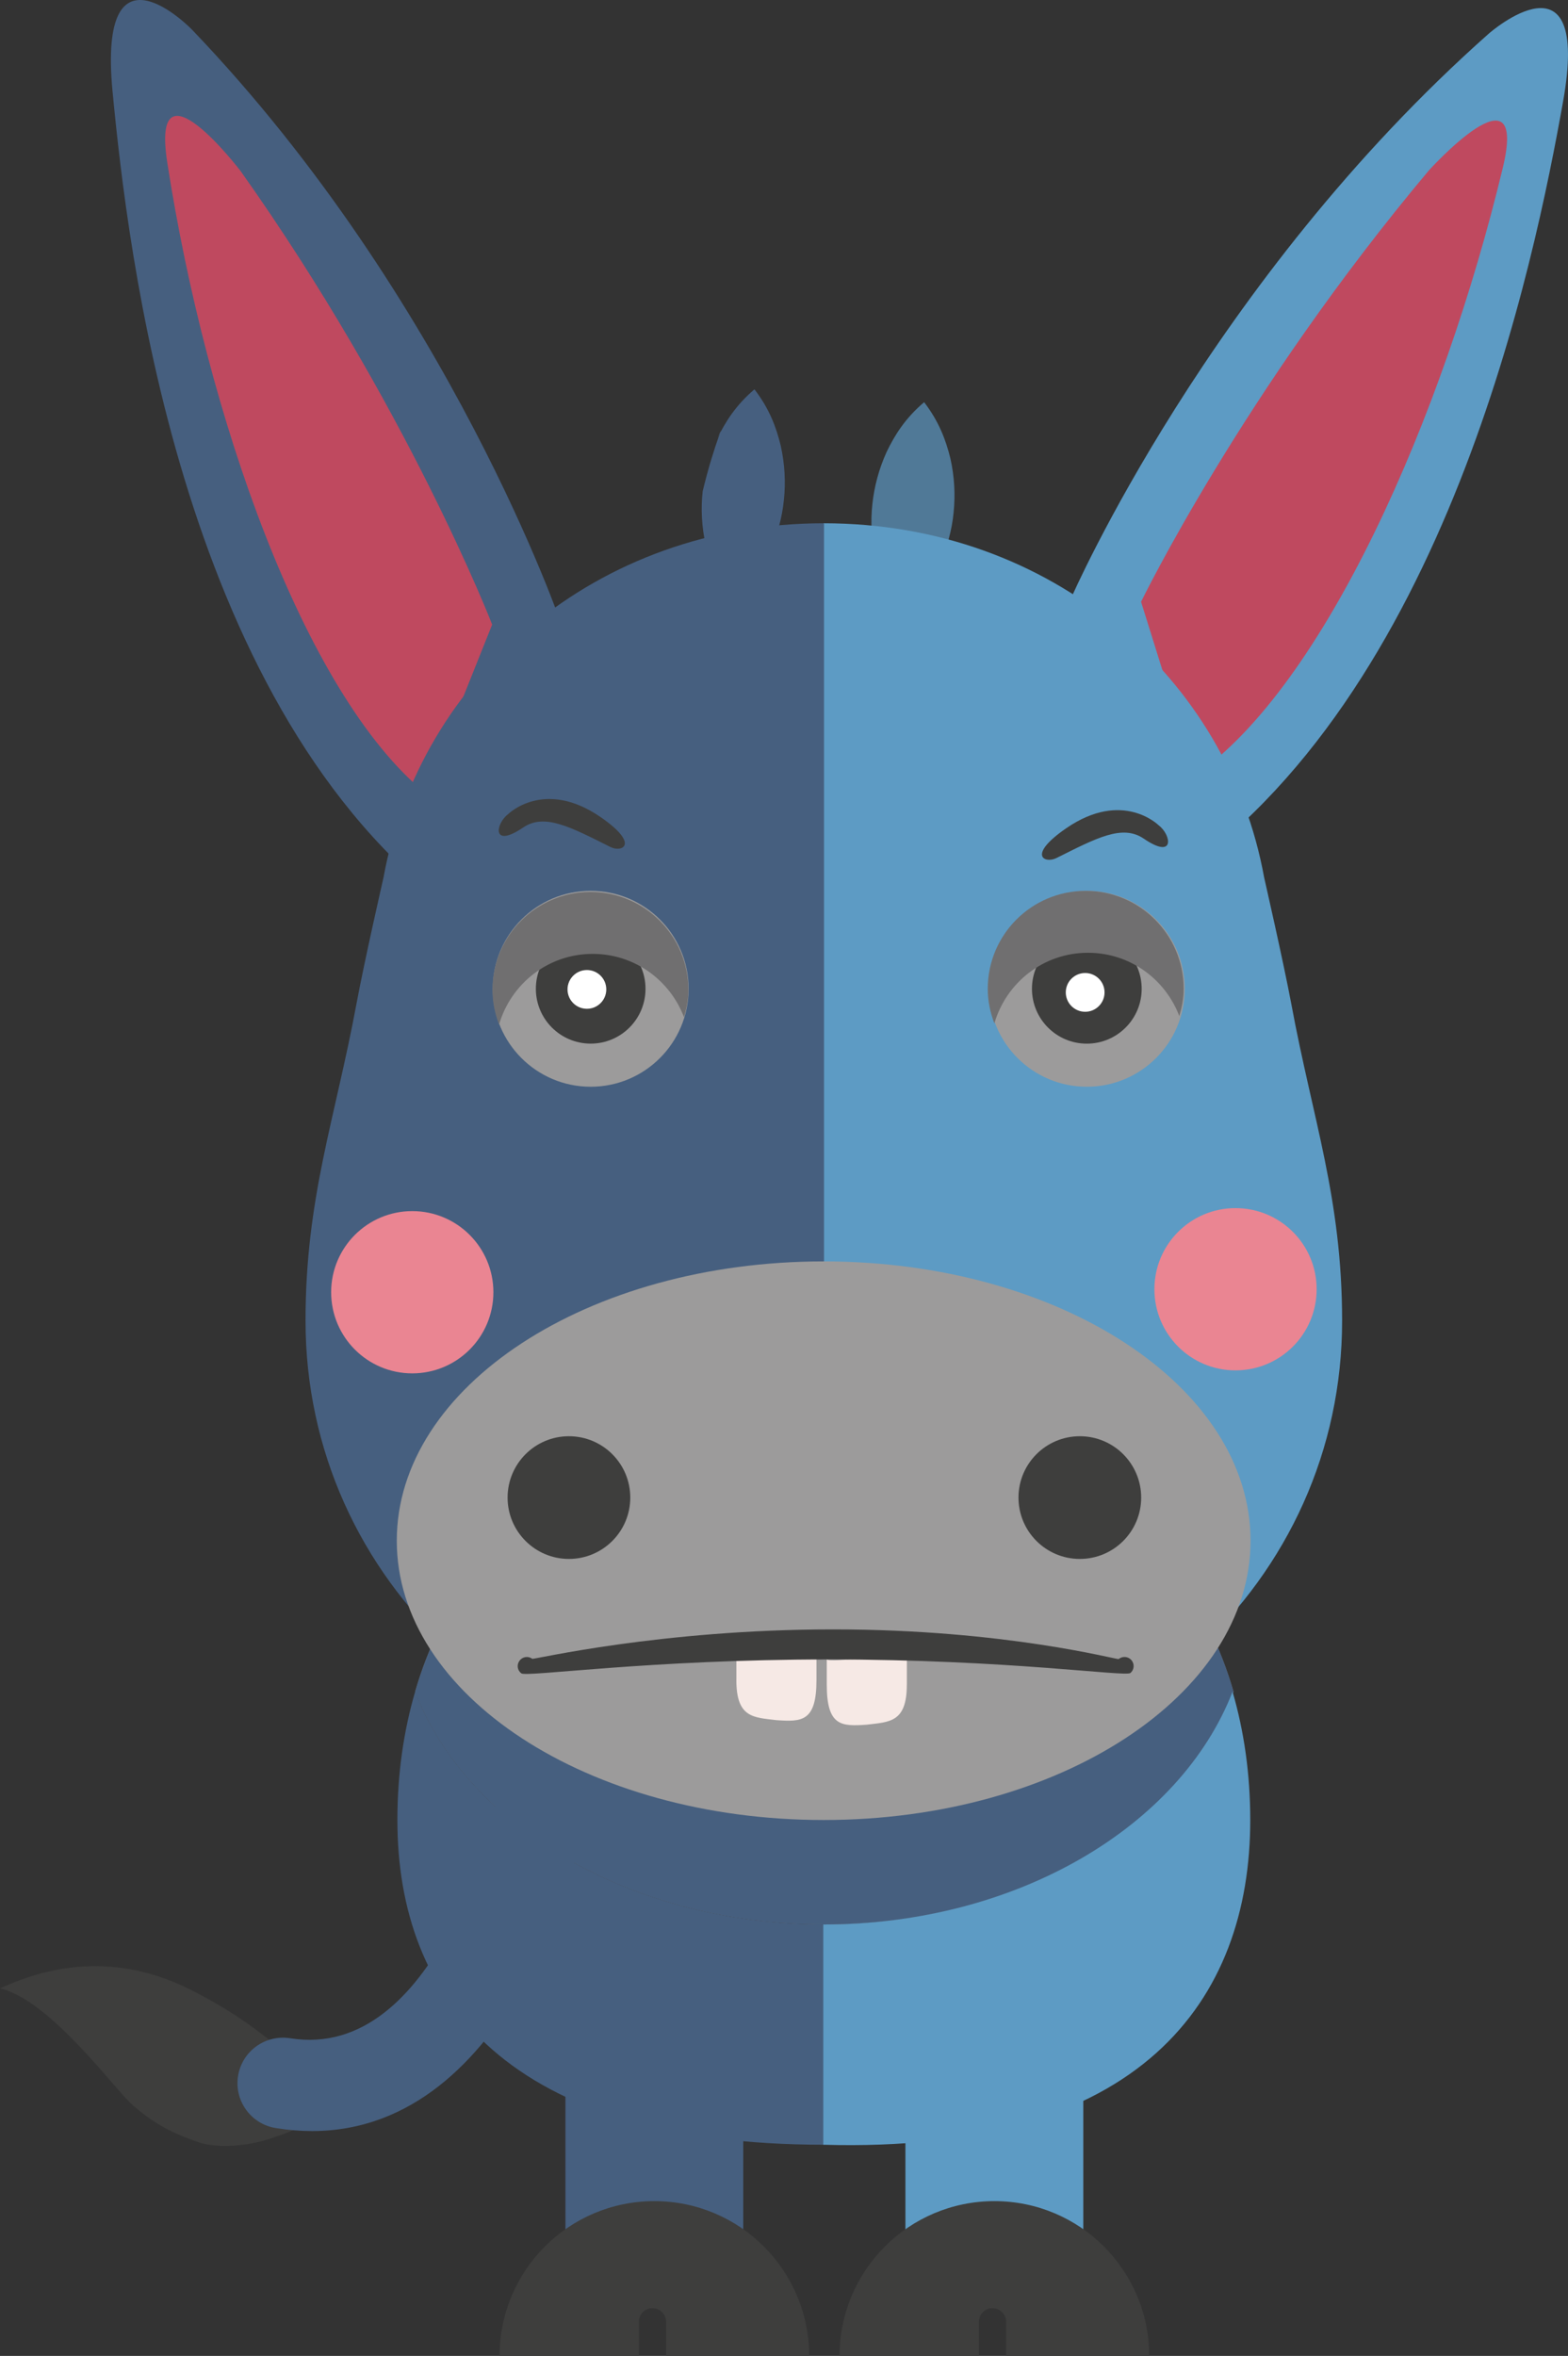 <?xml version="1.0" encoding="utf-8"?>
<!-- Generator: Adobe Illustrator 16.0.3, SVG Export Plug-In . SVG Version: 6.00 Build 0)  -->
<!DOCTYPE svg PUBLIC "-//W3C//DTD SVG 1.1//EN" "http://www.w3.org/Graphics/SVG/1.1/DTD/svg11.dtd">
<svg version="1.1" id="Layer_1" xmlns:x="http://ns.adobe.com/Extensibility/1.0/" xmlns:i="http://ns.adobe.com/AdobeIllustrator/10.0/" xmlns:graph="http://ns.adobe.com/Graphs/1.0/"
	 xmlns="http://www.w3.org/2000/svg" xmlns:xlink="http://www.w3.org/1999/xlink" xmlns:a="http://ns.adobe.com/AdobeSVGViewerExtensions/3.0/"
	 x="0px" y="0px" width="43.529px" height="65.396px" viewBox="0 0 43.529 65.396" enable-background="new 0 0 43.529 65.396"
	 xml:space="preserve">
<rect x="0" y="0" width="43.529" height="65.396" fill="#333333" stroke="none"/>
<g>
	<g>
		<g>
			<g>
				<path fill="#5D9BC4" d="M29.752,16.567c0,0,3.82-8.76,11.584-15.639c0,0,2.841-2.489,2.055,1.898
					c-0.785,4.387-3.224,16.527-10.931,21.637L29.752,16.567z"/>
			</g>
		</g>
		<g>
			<g>
				<path fill="#BF495F" d="M31.677,16.705c0,0,2.832-5.833,7.99-11.975c0,0,2.774-3.069,2.05-0.063
					c-1.659,6.9-4.948,14.367-8.536,16.854L31.677,16.705z"/>
			</g>
		</g>
	</g>
	<g>
		<g>
			<g>
				<path fill="#465F7F" d="M15.593,17.356c0,0-3.089-9.043-10.264-16.534c0,0-2.627-2.715-2.204,1.722
					c0.424,4.439,1.858,16.736,9.122,22.463L15.593,17.356z"/>
			</g>
		</g>
		<g>
			<g>
				<path fill="#BF495F" d="M13.663,17.337c0,0-2.344-6.047-6.983-12.588c0,0-2.51-3.287-2.036-0.233
					c1.088,7.013,3.782,14.715,7.153,17.488L13.663,17.337z"/>
			</g>
		</g>
	</g>
</g>
<g>
	<g>
		<g>
			<g opacity="0.39">
				<g>
					<path fill="#C6CCD6" d="M22.885,53.419c5.377,0,9.912-2.726,11.359-6.461c-1.447-4.993-5.982-7.722-11.359-7.722
						c-5.38,0-9.914,2.729-11.361,7.722C12.972,50.693,17.506,53.419,22.885,53.419z"/>
				</g>
			</g>
			<g>
				<g>
					<path fill="#465F7F" d="M22.885,53.419c5.377,0,9.912-2.726,11.359-6.461c-1.447-4.993-5.982-7.722-11.359-7.722
						c-5.38,0-9.914,2.729-11.361,7.722C12.972,50.693,17.506,53.419,22.885,53.419z"/>
				</g>
			</g>
			<g>
				<g>
					<path fill="#465F7F" d="M11.524,46.958c-0.316,1.083-0.492,2.271-0.492,3.562c0,4.977,3.079,9.014,11.853,9.014v-6.114
						C17.506,53.419,12.972,50.693,11.524,46.958z"/>
				</g>
			</g>
			<g>
				<g>
					<path fill="#5D9BC4" d="M34.217,46.958c0.315,1.083,0.491,2.271,0.491,3.562c0,4.977-3.011,9.268-11.853,9.014v-6.114
						C28.236,53.419,32.769,50.693,34.217,46.958z"/>
				</g>
			</g>
		</g>
	</g>
	<g>
		<g>
			<g>
				<rect x="15.697" y="56.382" fill="#465F7F" width="4.936" height="6.807"/>
			</g>
		</g>
		<g>
			<g>
				<rect x="25.135" y="56.382" fill="#5D9BC4" width="4.938" height="6.807"/>
			</g>
		</g>
		<g>
			<g>
				<g>
					<path fill="#3E3E3D" d="M18.114,64.071c0.208,0,0.377,0.171,0.377,0.38v0.945h3.972c0-2.373-1.925-4.297-4.298-4.297
						c-2.373,0-4.296,1.924-4.296,4.297h3.867v-0.945C17.735,64.24,17.903,64.071,18.114,64.071z"/>
				</g>
			</g>
		</g>
		<g>
			<g>
				<g>
					<path fill="#3E3E3D" d="M27.55,64.071c0.211,0,0.382,0.171,0.382,0.38v0.945h3.971c0-2.373-1.924-4.297-4.297-4.297
						c-2.374,0-4.299,1.924-4.299,4.297h3.869v-0.945C27.176,64.24,27.344,64.071,27.55,64.071z"/>
				</g>
			</g>
		</g>
	</g>
</g>
<g>
	<g>
		<g>
			<g>
				<path fill="#465F7F" d="M20.944,10.807c0.416,0.54,0.606,1.056,0.73,1.565c0.112,0.509,0.14,1.009,0.088,1.501
					c-0.049,0.489-0.177,0.972-0.394,1.447c-0.226,0.473-0.521,0.938-1.043,1.381c-0.419-0.54-0.609-1.059-0.733-1.566
					c-0.113-0.508-0.138-1.008-0.085-1.499c0.332-1.385,0.698-2.1,0.398-1.448C20.132,11.715,20.425,11.249,20.944,10.807z"/>
			</g>
		</g>
		<g>
			<g>
				<path fill="#507997" d="M25.655,11.164c0.414,0.54,0.605,1.057,0.729,1.564c0.114,0.51,0.139,1.009,0.089,1.5
					c-0.048,0.49-0.18,0.975-0.396,1.449c-0.226,0.473-0.519,0.939-1.04,1.38c-0.418-0.542-0.612-1.057-0.733-1.566
					c-0.113-0.509-0.14-1.009-0.086-1.499c0.053-0.491,0.181-0.974,0.396-1.448C24.841,12.072,25.134,11.605,25.655,11.164z"/>
			</g>
		</g>
	</g>
	<g>
		<g>
			<g>
				<path fill="#5D9BC4" d="M35.847,27.864c-0.22-1.174-0.753-3.504-0.753-3.504c-1.006-5.548-5.892-9.835-12.229-9.835v35.124
					c8.367,0,14.393-5.813,14.393-12.986C37.258,33.264,36.442,31.083,35.847,27.864z"/>
			</g>
		</g>
		<g>
			<g>
				<g>
					<path fill="#465F7F" d="M9.896,27.864c0.217-1.174,0.75-3.504,0.75-3.504c1.008-5.548,5.893-9.835,12.227-9.835v35.124
						c-8.364,0-14.391-5.813-14.391-12.986C8.481,33.264,9.298,31.083,9.896,27.864z"/>
				</g>
			</g>
		</g>
	</g>
	<g>
		<g>
			<path fill="#9C9B9B" d="M34.716,42.768c0,4.281-5.307,7.752-11.851,7.752c-6.545,0-11.85-3.471-11.85-7.752
				c0-4.284,5.306-7.754,11.85-7.754S34.716,38.483,34.716,42.768z"/>
		</g>
	</g>
	<g>
		<g>
			<g>
				<circle fill="#3E3E3D" cx="15.794" cy="41.57" r="1.703"/>
			</g>
		</g>
		<g>
			<g>
				<circle fill="#3E3E3D" cx="29.977" cy="41.57" r="1.703"/>
			</g>
		</g>
	</g>
	<g>
		<g>
			<g>
				<circle fill="#9C9B9B" cx="16.398" cy="27.447" r="2.719"/>
			</g>
		</g>
	</g>
	<g>
		<g>
			<g>
				<circle fill="#9C9B9B" cx="30.171" cy="27.447" r="2.719"/>
			</g>
		</g>
	</g>
	<g>
		<g>
			<g>
				<circle fill="#3E3E3D" cx="16.398" cy="27.447" r="1.522"/>
			</g>
		</g>
	</g>
	<g>
		<g>
			<g>
				<circle fill="#3E3E3D" cx="30.171" cy="27.447" r="1.523"/>
			</g>
		</g>
	</g>
	<g>
		<g>
			<circle fill="#FFFFFF" cx="16.293" cy="27.464" r="0.538"/>
		</g>
	</g>
	<g>
		<g>
			<circle fill="#FFFFFF" cx="30.125" cy="27.547" r="0.538"/>
		</g>
	</g>
	<g>
		<g>
			<g>
				<path fill="#F6E9E5" d="M20.442,46.638c0,1.052,0.482,1.033,1.112,1.11l0,0c0.695,0.048,1.112,0.051,1.112-1.11V45.93
					c0,0.119-2.223-0.165-2.223-0.165v0.873H20.442z"/>
			</g>
		</g>
		<g>
			<g>
				<path fill="#F6E9E5" d="M25.174,46.764c0,1.052-0.482,1.033-1.113,1.11l0,0c-0.696,0.048-1.109,0.051-1.109-1.11v-0.708
					c0,0.119,2.223-0.165,2.223-0.165V46.764L25.174,46.764z"/>
			</g>
		</g>
	</g>
	<g>
		<g>
			<g>
				<path fill="#3E3E3D" d="M23.005,46.063c-4.983,0-8.388,0.496-8.533,0.386c-0.112-0.084-0.133-0.241-0.049-0.352
					c0.084-0.113,0.241-0.135,0.354-0.052c0.033,0.026,3.545-0.816,8.354-0.816c4.799,0,7.893,0.851,7.925,0.823
					c0.106-0.088,0.267-0.074,0.356,0.033s0.075,0.266-0.031,0.354C31.245,46.552,27.997,46.063,23.005,46.063z"/>
			</g>
		</g>
	</g>
</g>
<g>
	<g>
		<g>
			<path fill="#3E3E3D" d="M0,55.192c0.713-0.314,2.786-1.233,5.299,0.043c1.107,0.561,1.732,1.04,2.201,1.406
				c0.466,0.378,1.324,1.301,1.678,1.997c-0.713,0.32-0.832,0.456-1.742,0.747c-0.568,0.183-1.407,0.262-1.94,0.074
				c-0.532-0.189-1.101-0.405-1.794-1.009C3.234,58.072,1.429,55.534,0,55.192z"/>
		</g>
	</g>
	<g>
		<g>
			<g>
				<path fill="#465F7F" d="M8.661,59.154c-0.323,0-0.659-0.027-1.008-0.084c-0.688-0.111-1.156-0.76-1.044-1.447
					c0.111-0.688,0.759-1.154,1.447-1.045c4.075,0.655,5.659-6.265,5.674-6.333c0.151-0.679,0.824-1.111,1.505-0.957
					c0.681,0.15,1.109,0.825,0.958,1.506C16.114,51.153,14.265,59.154,8.661,59.154z"/>
			</g>
		</g>
	</g>
</g>
<circle fill="#EA8592" cx="11.445" cy="35.87" r="2.252"/>
<path fill="#EA8592" d="M36.551,35.786c0,1.244-1.007,2.253-2.254,2.253c-1.244,0-2.25-1.009-2.25-2.253
	c0-1.243,1.006-2.251,2.25-2.251C35.544,33.535,36.551,34.543,36.551,35.786z"/>
<path fill="#3E3E3D" d="M14.106,22.599c0,0,0.999-0.998,2.569,0.083c1.101,0.76,0.588,0.989,0.273,0.83
	c-1.114-0.557-1.83-0.945-2.425-0.542C13.646,23.566,13.754,22.866,14.106,22.599z"/>
<path fill="#3E3E3D" d="M32.167,22.91c0,0-0.997-1-2.567,0.08c-1.104,0.76-0.593,0.988-0.273,0.828
	c1.113-0.556,1.829-0.943,2.423-0.54C32.626,23.876,32.518,23.175,32.167,22.91z"/>
<path fill="#706F70" d="M30.203,26.447c1.163,0,2.147,0.732,2.536,1.758c0.071-0.242,0.121-0.493,0.121-0.758
	c0-1.502-1.218-2.719-2.72-2.719s-2.719,1.216-2.719,2.719c0,0.339,0.069,0.661,0.184,0.96
	C27.934,27.277,28.966,26.447,30.203,26.447z"/>
<path fill="#706F70" d="M16.453,26.478c1.163,0,2.147,0.732,2.536,1.758c0.071-0.242,0.121-0.493,0.121-0.758
	c0-1.502-1.218-2.719-2.72-2.719s-2.719,1.216-2.719,2.719c0,0.339,0.069,0.661,0.184,0.96
	C14.184,27.308,15.216,26.478,16.453,26.478z"/>
</svg>
